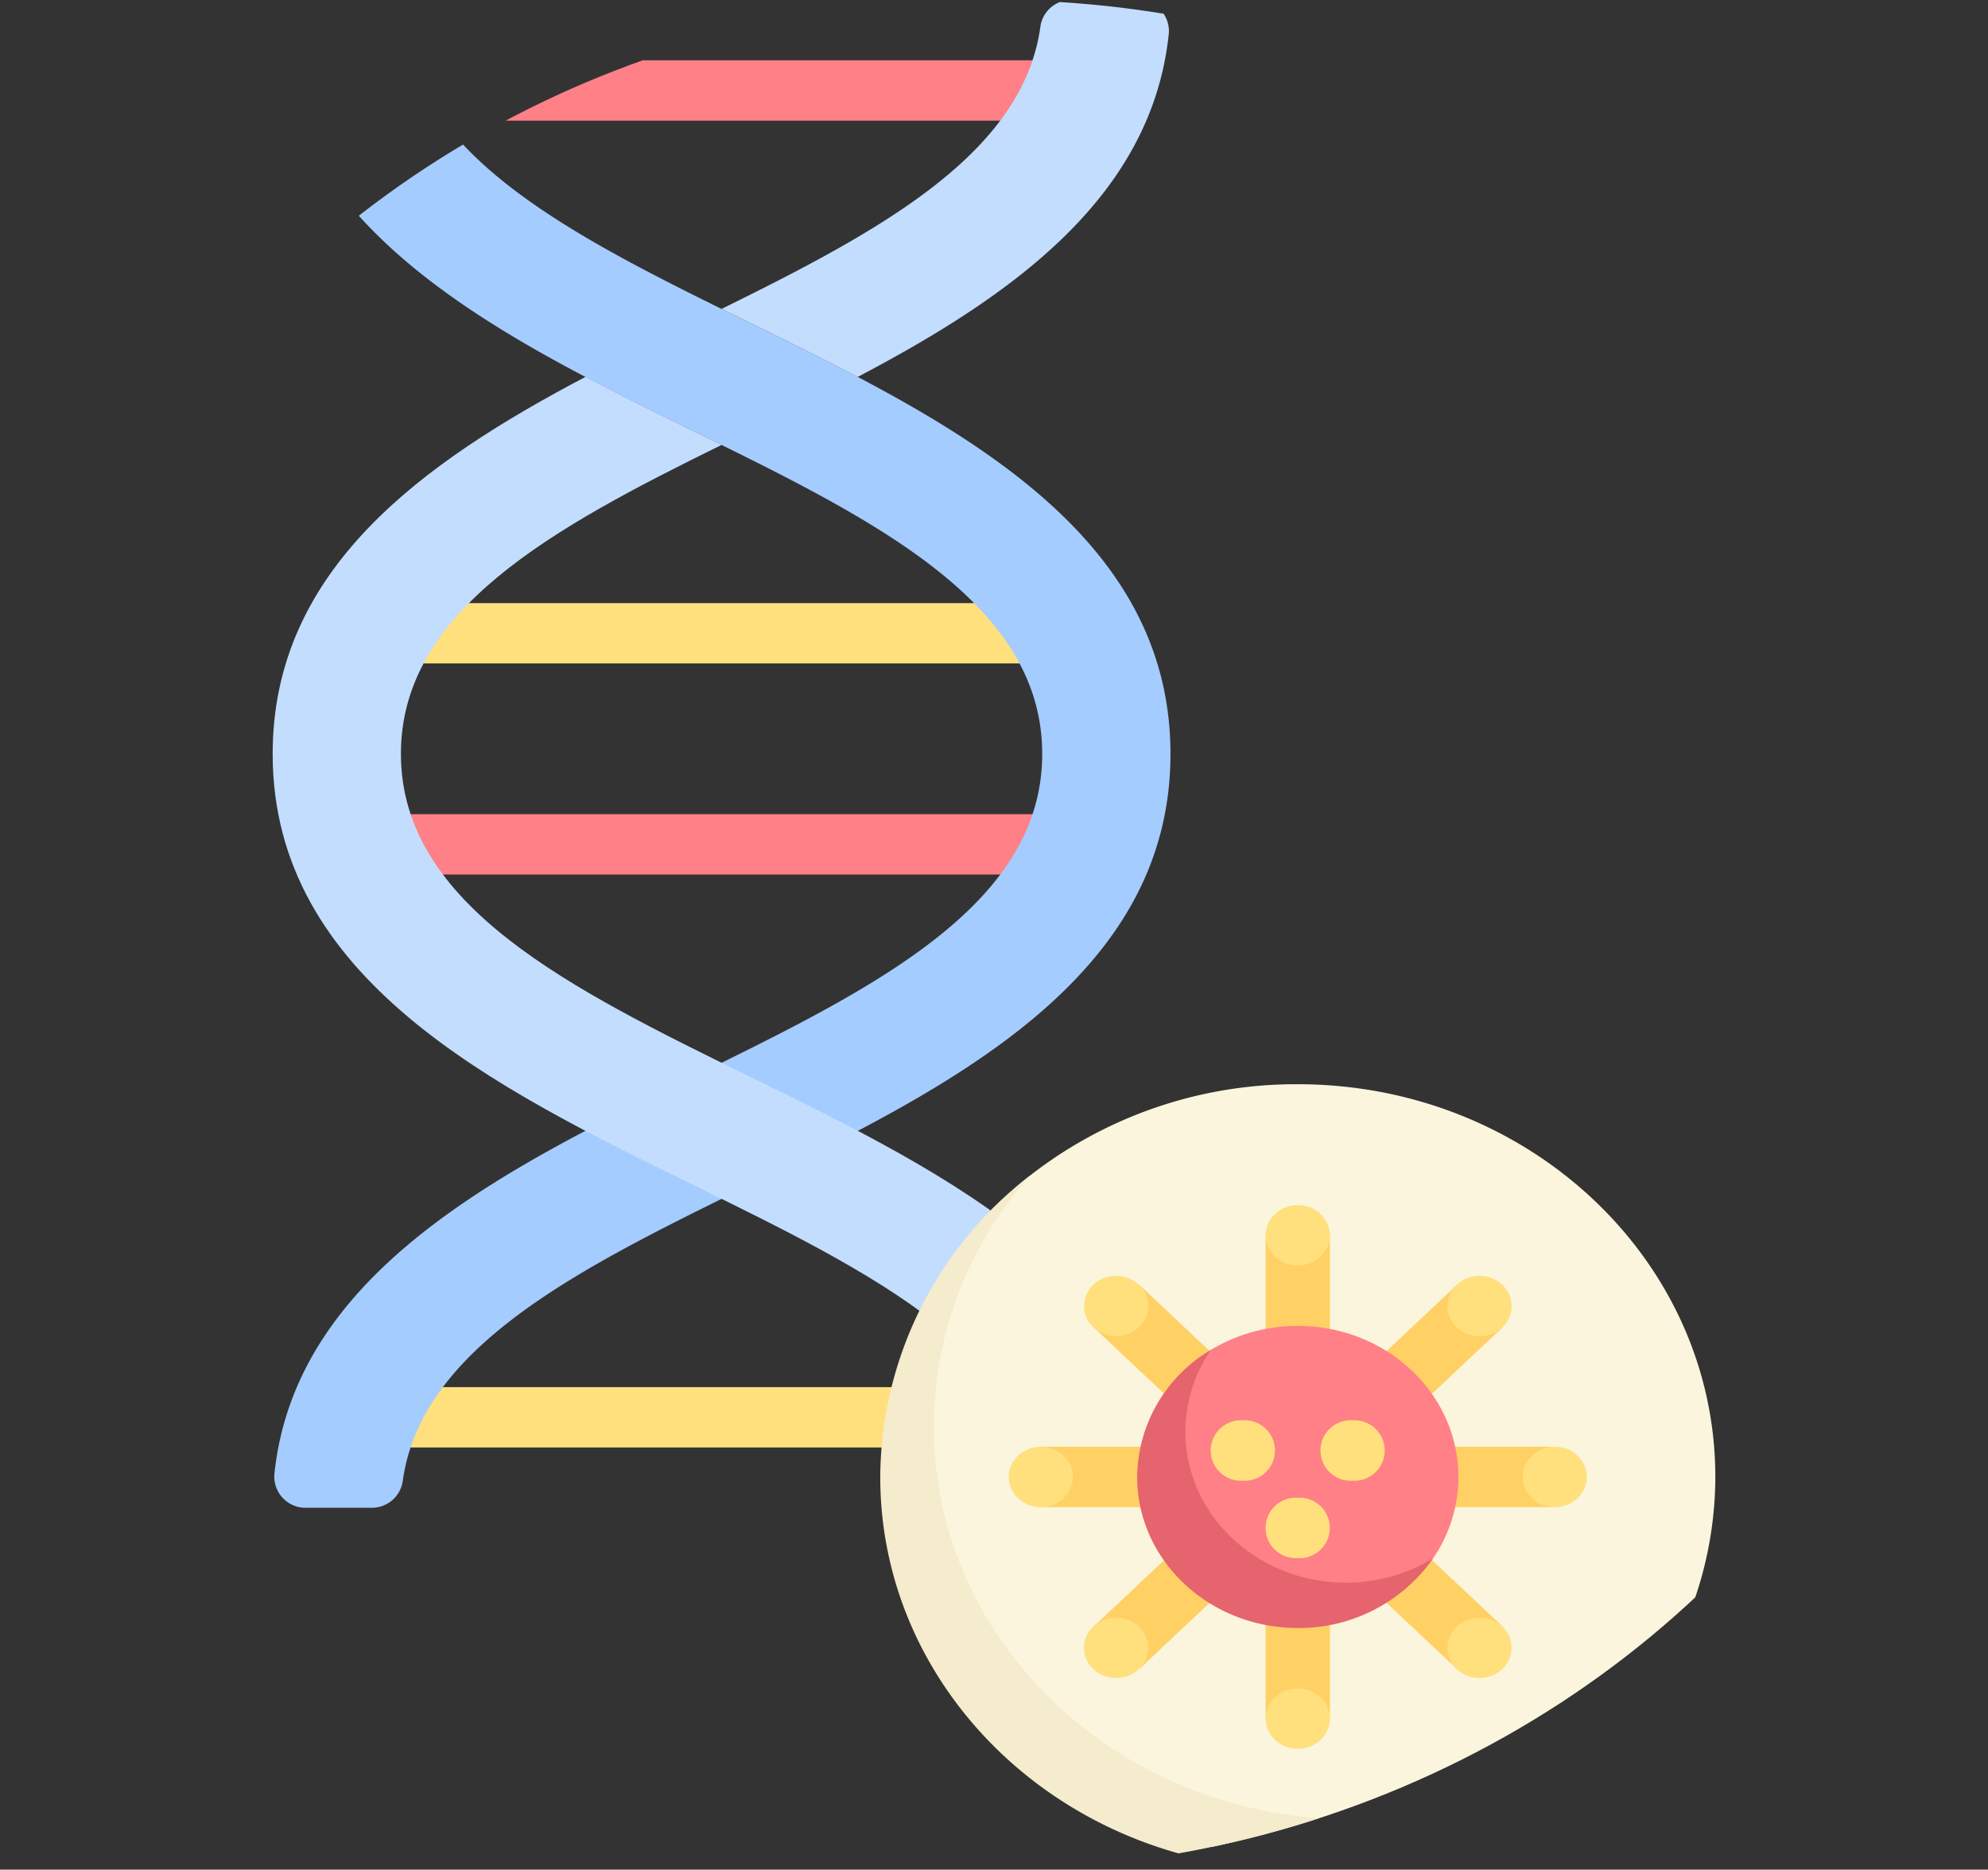 <svg xmlns="http://www.w3.org/2000/svg" xmlns:xlink="http://www.w3.org/1999/xlink" width="184" height="173" viewBox="0 0 184 173">
  <rect x="0" y="0" width="184" height="173" fill="#333333" stroke="none"/>
  <defs>
    <style>
      .cls-1 {
        fill: #fff;
        stroke: rgba(112,112,112,0);
      }

      .cls-2 {
        clip-path: url(#clip-path);
      }

      .cls-3 {
        fill: #ffe07d;
      }

      .cls-4 {
        fill: #ff8086;
      }

      .cls-5 {
        fill: #a4ccff;
      }

      .cls-6 {
        fill: #c3ddff;
      }

      .cls-7 {
        fill: #faf5dc;
      }

      .cls-8 {
        fill: #ffd064;
      }

      .cls-9 {
        fill: #e5646e;
      }

      .cls-10 {
        fill: #f5ebcd;
      }
    </style>
    <clipPath id="clip-path">
      <ellipse id="Ellipse_31" data-name="Ellipse 31" class="cls-1" cx="92" cy="86.5" rx="92" ry="86.5"/>
    </clipPath>
  </defs>
  <g id="Mask_Group_9" data-name="Mask Group 9" class="cls-2">
    <g id="_020-dna" data-name="020-dna" transform="translate(25.236 0)">
      <path id="Path_69" data-name="Path 69" class="cls-3" d="M34.139,136.516h65.29V142.1H34.139Z" transform="translate(-25.236 -8.161)"/>
      <path id="Path_70" data-name="Path 70" class="cls-4" d="M34.139,80.129h65.29V85.71H34.139Z" transform="translate(-25.236 -4.79)"/>
      <path id="Path_71" data-name="Path 71" class="cls-4" d="M34.139,5.935h65.29v5.581H34.139Z" transform="translate(-25.236 -0.355)"/>
      <path id="Path_72" data-name="Path 72" class="cls-3" d="M34.139,59.355h65.29v5.581H34.139Z" transform="translate(-25.236 -3.548)"/>
      <path id="Path_73" data-name="Path 73" class="cls-5" d="M69.526,29.929C53.84,22.247,38.97,14.966,37.269,2.425A2.891,2.891,0,0,0,34.346,0H28.362a2.889,2.889,0,0,0-2.971,3.083c1.927,18.762,21.383,28.289,38.651,36.746C80.713,47.993,96.462,55.7,96.462,69.758S80.713,91.523,64.043,99.688c-17.268,8.456-36.724,17.984-38.651,36.746a2.889,2.889,0,0,0,2.971,3.083h5.984a2.891,2.891,0,0,0,2.922-2.424c1.7-12.541,16.572-19.823,32.258-27.5,18.189-8.908,38.807-19,38.807-39.829S87.715,38.837,69.526,29.929Z" transform="translate(-25.236 0)"/>
      <path id="Path_74" data-name="Path 74" class="cls-6" d="M69.526,101.9c-16.67-8.164-32.419-15.875-32.419-29.929,0-13.28,14.063-20.9,29.678-28.584q-1.365-.672-2.742-1.346c-3.252-1.592-6.579-3.227-9.854-4.95C39.143,45.011,25.236,54.873,25.236,71.976c0,20.825,20.618,30.921,38.807,39.829,16.67,8.164,32.419,15.875,32.419,29.929h11.871C108.333,120.909,87.715,110.813,69.526,101.9Z" transform="translate(-25.236 -2.218)"/>
      <path id="Path_75" data-name="Path 75" class="cls-6" d="M96.307,2.373c-1.57,11.838-14.864,18.994-29.524,26.211,4.105,2.018,8.394,4.083,12.6,6.295,14.121-7.429,27.24-16.573,28.8-31.808A2.884,2.884,0,0,0,105.208,0H99.223a2.869,2.869,0,0,0-2.917,2.373Z" transform="translate(-25.236 0)"/>
      <g id="Group_7" data-name="Group 7" transform="translate(56.233 100.326)">
        <path id="Path_76" data-name="Path 76" class="cls-7" d="M158.764,143.042c0-20.068-17.3-36.337-38.647-36.337a39.995,39.995,0,0,0-24.744,8.423c-8.5,6.666-12.756,16.7-12.756,27.913,0,20.068,16.156,34.927,37.5,34.927,11.934,0,22.605-3.677,29.694-11.669a34.909,34.909,0,0,0,8.953-23.258Z" transform="translate(-81.47 -106.706)"/>
        <path id="Path_77" data-name="Path 77" class="cls-8" d="M0,0,46.137,1.422l.178,5.767L.178,5.767Z" transform="translate(57.592 22.506) rotate(135)"/>
        <ellipse id="Ellipse_32" data-name="Ellipse 32" class="cls-3" cx="2.973" cy="2.795" rx="2.973" ry="2.795" transform="translate(52.492 17.73)"/>
        <ellipse id="Ellipse_33" data-name="Ellipse 33" class="cls-3" cx="2.973" cy="2.795" rx="2.973" ry="2.795" transform="translate(18.858 49.353)"/>
        <path id="Path_78" data-name="Path 78" class="cls-8" d="M.564,3.391,46.7,1.969l-.178,5.767L.386,9.158Z" transform="translate(25.936 15.728) rotate(45)"/>
        <ellipse id="Ellipse_34" data-name="Ellipse 34" class="cls-3" cx="2.973" cy="2.795" rx="2.973" ry="2.795" transform="translate(18.858 17.73)"/>
        <ellipse id="Ellipse_35" data-name="Ellipse 35" class="cls-3" cx="2.973" cy="2.795" rx="2.973" ry="2.795" transform="translate(52.492 49.353)"/>
        <path id="Path_79" data-name="Path 79" class="cls-8" d="M0,0H44.722V5.946H0Z" transform="translate(41.62 13.976) rotate(90)"/>
        <ellipse id="Ellipse_36" data-name="Ellipse 36" class="cls-3" cx="2.973" cy="2.795" rx="2.973" ry="2.795" transform="translate(35.675 11.181)"/>
        <ellipse id="Ellipse_37" data-name="Ellipse 37" class="cls-3" cx="2.973" cy="2.795" rx="2.973" ry="2.795" transform="translate(35.675 55.903)"/>
        <path id="Path_80" data-name="Path 80" class="cls-8" d="M96.334,142.38H143.9v5.59H96.334Z" transform="translate(-81.47 -108.838)"/>
        <path id="Path_81" data-name="Path 81" class="cls-4" d="M134.981,144.464c0-7.718-6.655-13.975-14.864-13.975a15.485,15.485,0,0,0-8.037,2.217c-4.107,2.487-5.671,6.824-5.671,11.759,0,7.718,5.5,13.088,13.708,13.088,5.255,0,9.873-1.676,12.517-5.546a13.316,13.316,0,0,0,2.347-7.542Z" transform="translate(-81.47 -108.127)"/>
        <path id="Path_82" data-name="Path 82" class="cls-9" d="M124.576,154.388c-8.209,0-14.864-6.257-14.864-13.975a13.351,13.351,0,0,1,2.368-7.566,13.789,13.789,0,0,0-6.827,11.759c0,7.718,6.655,13.976,14.864,13.976a15.134,15.134,0,0,0,12.517-6.434,15.574,15.574,0,0,1-8.058,2.242Z" transform="translate(-81.47 -108.268)"/>
        <g id="Group_6" data-name="Group 6" transform="translate(11.892 31.096)">
          <path id="Path_83" data-name="Path 83" class="cls-3" d="M125.195,145.369a2.8,2.8,0,1,1-.026-5.59h.026a2.8,2.8,0,1,1,0,5.59Z" transform="translate(-93.361 -139.779)"/>
          <path id="Path_84" data-name="Path 84" class="cls-3" d="M120.114,152.987a2.8,2.8,0,1,1-.023-5.59h.023a2.8,2.8,0,1,1,0,5.59Z" transform="translate(-93.361 -140.234)"/>
          <path id="Path_85" data-name="Path 85" class="cls-3" d="M115.036,145.369a2.8,2.8,0,1,1-.026-5.59h.026a2.8,2.8,0,1,1,0,5.59Z" transform="translate(-93.361 -139.779)"/>
          <ellipse id="Ellipse_38" data-name="Ellipse 38" class="cls-3" cx="2.973" cy="2.795" rx="2.973" ry="2.795" transform="translate(0 2.446)"/>
          <ellipse id="Ellipse_39" data-name="Ellipse 39" class="cls-3" cx="2.973" cy="2.795" rx="2.973" ry="2.795" transform="translate(47.566 2.446)"/>
        </g>
        <path id="Path_86" data-name="Path 86" class="cls-10" d="M125.072,175.256c-21.344,0-38.647-16.268-38.647-36.337a34.9,34.9,0,0,1,8.948-23.255,35.433,35.433,0,0,0-13.9,27.913c0,20.068,17.3,36.337,38.647,36.337a39.58,39.58,0,0,0,29.694-13.078A40,40,0,0,1,125.072,175.256Z" transform="translate(-81.47 -107.241)"/>
      </g>
    </g>
  </g>
</svg>
